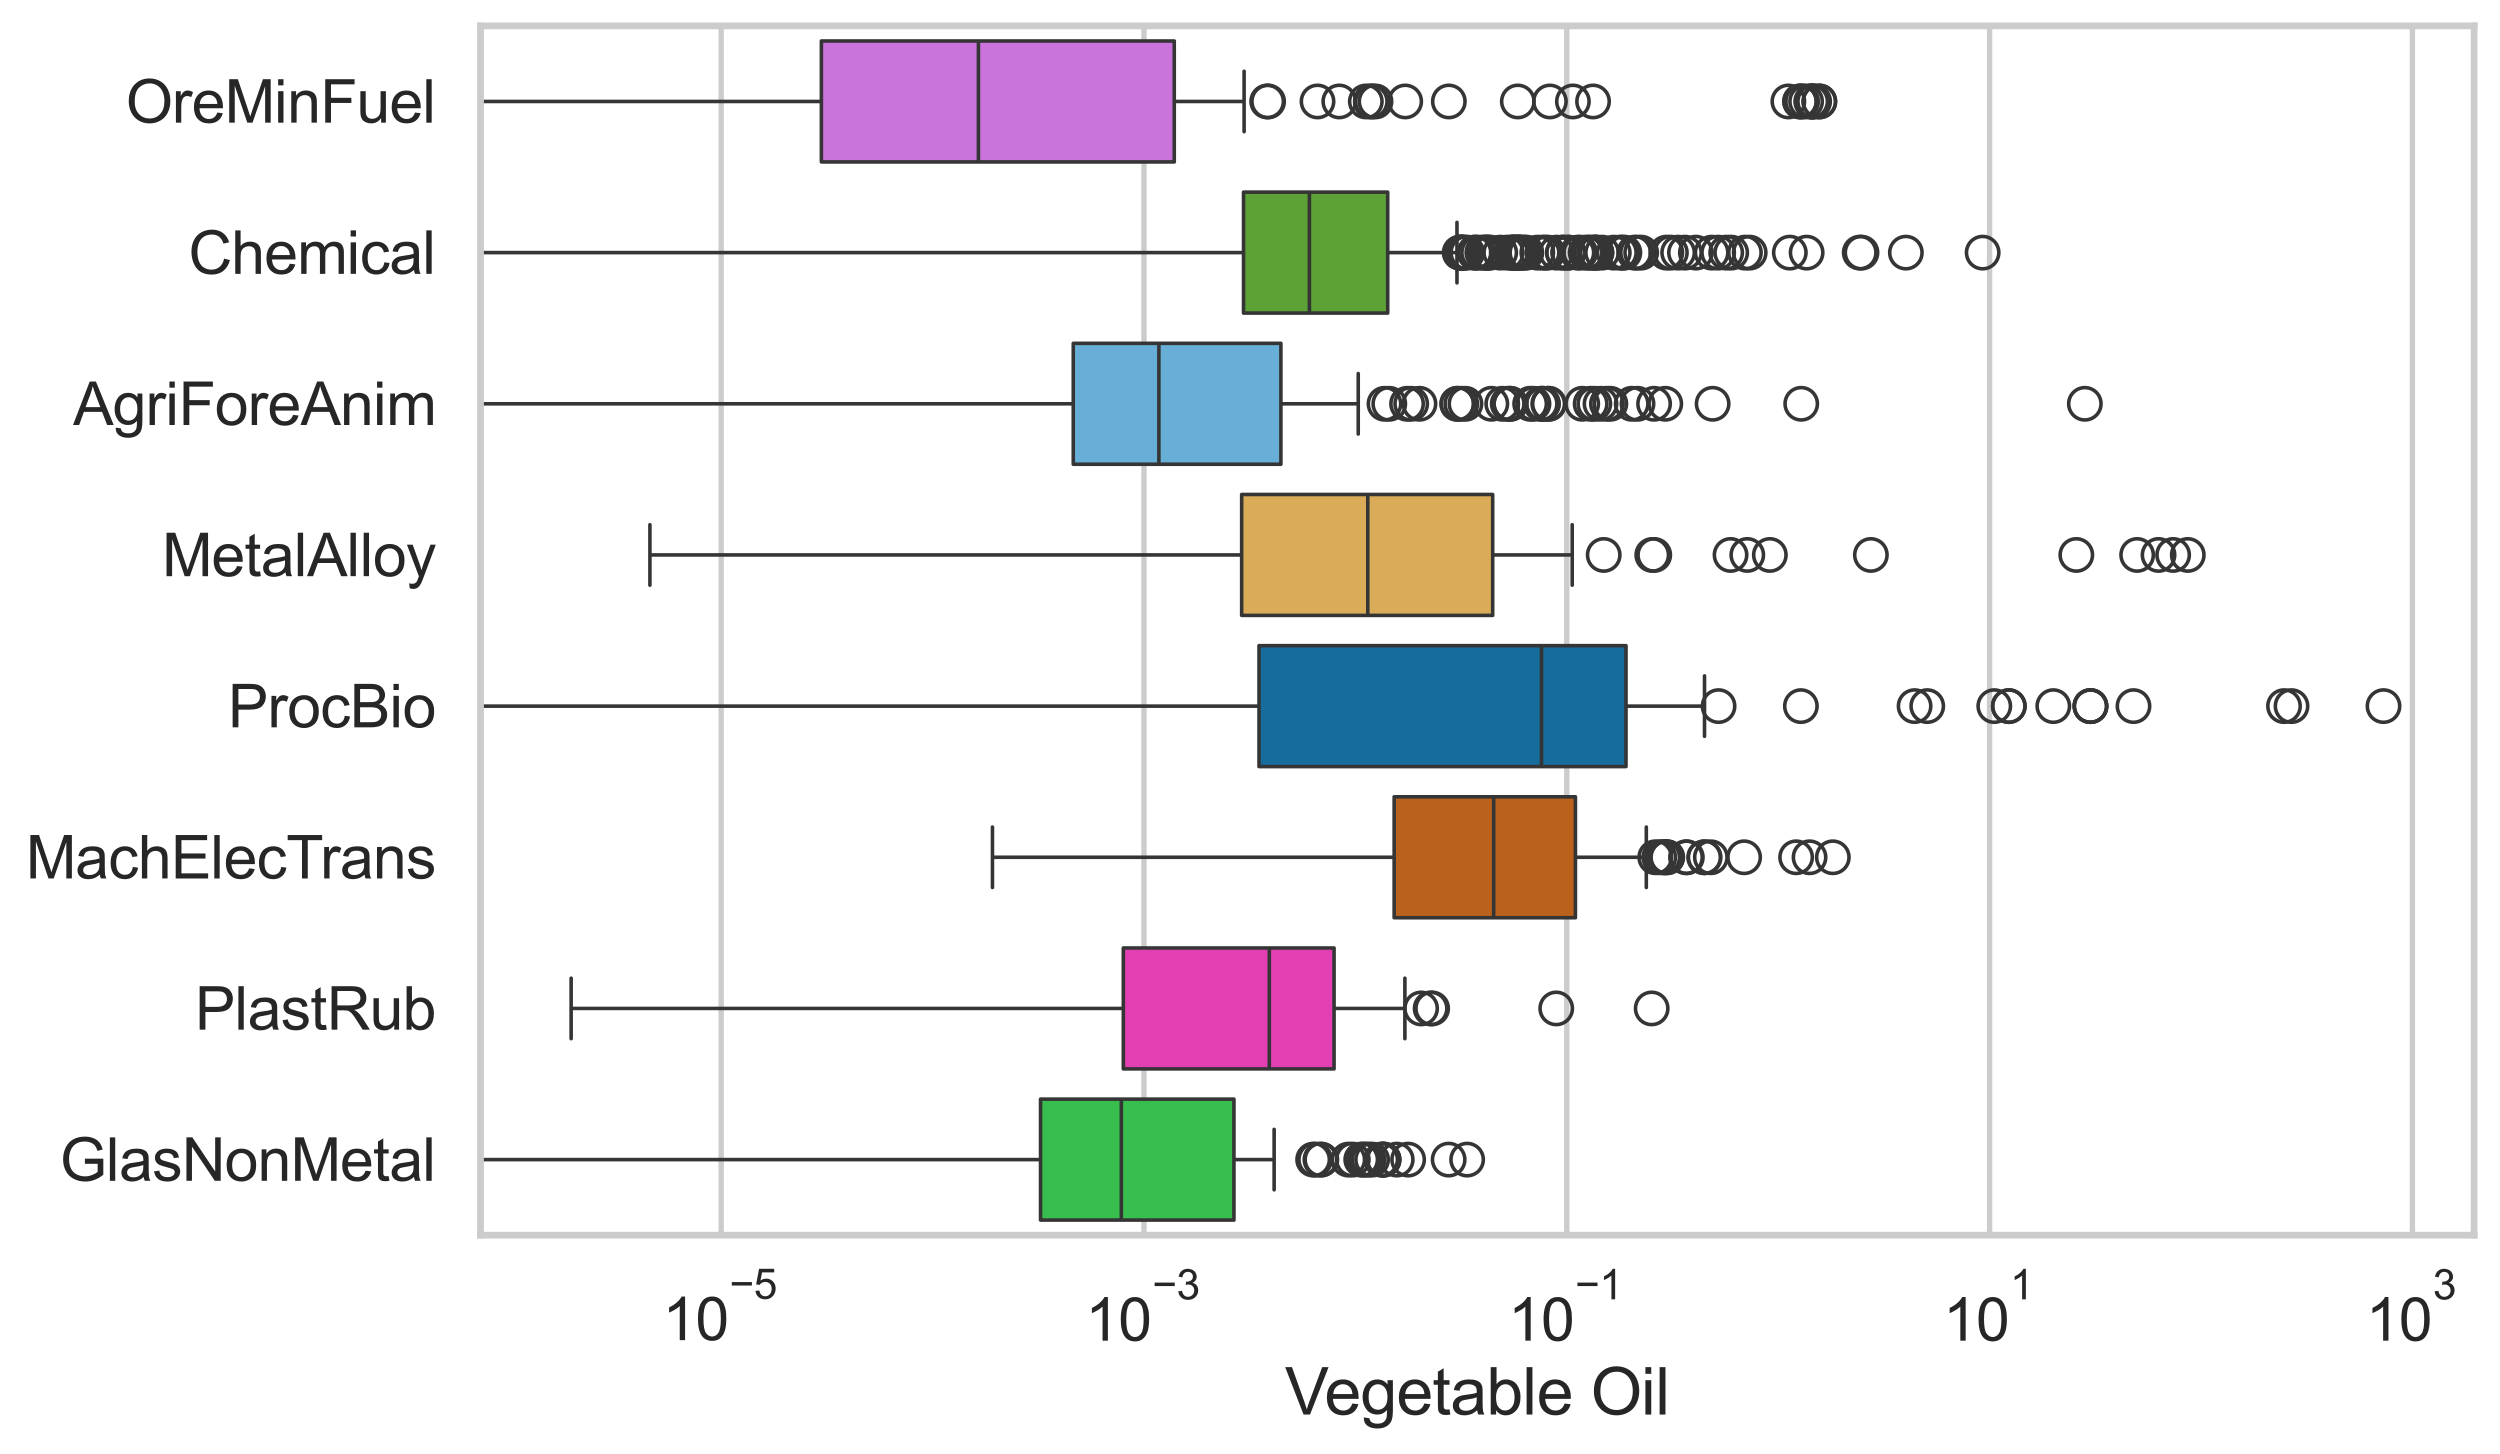 <?xml version="1.0" encoding="utf-8" standalone="no"?>
<!DOCTYPE svg PUBLIC "-//W3C//DTD SVG 1.1//EN"
  "http://www.w3.org/Graphics/SVG/1.1/DTD/svg11.dtd">
<svg xmlns:xlink="http://www.w3.org/1999/xlink" width="695.577pt" height="404.563pt" viewBox="0 0 695.577 404.563" xmlns="http://www.w3.org/2000/svg" version="1.1">
 <defs>
  <style type="text/css">*{stroke-linejoin: round; stroke-linecap: butt}</style>
 </defs>
 <g id="figure_1">
  <g id="patch_1">
   <path d="M 0 404.563 
L 695.577 404.563 
L 695.577 0 
L 0 0 
z
" style="fill: #ffffff"/>
  </g>
  <g id="axes_1">
   <g id="patch_2">
    <path d="M 133.697 343.665 
L 688.377 343.665 
L 688.377 7.2 
L 133.697 7.2 
z
" style="fill: #ffffff"/>
   </g>
   <g id="matplotlib.axis_1">
    <g id="xtick_1">
     <g id="line2d_1">
      <path d="M 200.653 343.665 
L 200.653 7.2 
" clip-path="url(#pd3e1c66677)" style="fill: none; stroke: #cccccc; stroke-width: 1.5; stroke-linecap: round"/>
     </g>
     <g id="text_1">
      <!-- $\mathdefault{10^{-5}}$ -->
      <g style="fill: #262626" transform="translate(184.318 373.015) scale(0.165 -0.165)">
       <defs>
        <path id="ArialMT-31" d="M 2384 0 
L 1822 0 
L 1822 3584 
Q 1619 3391 1289 3197 
Q 959 3003 697 2906 
L 697 3450 
Q 1169 3672 1522 3987 
Q 1875 4303 2022 4600 
L 2384 4600 
L 2384 0 
z
" transform="scale(0.016)"/>
        <path id="ArialMT-30" d="M 266 2259 
Q 266 3072 433 3567 
Q 600 4063 929 4331 
Q 1259 4600 1759 4600 
Q 2128 4600 2406 4451 
Q 2684 4303 2865 4023 
Q 3047 3744 3150 3342 
Q 3253 2941 3253 2259 
Q 3253 1453 3087 958 
Q 2922 463 2592 192 
Q 2263 -78 1759 -78 
Q 1097 -78 719 397 
Q 266 969 266 2259 
z
M 844 2259 
Q 844 1131 1108 757 
Q 1372 384 1759 384 
Q 2147 384 2411 759 
Q 2675 1134 2675 2259 
Q 2675 3391 2411 3762 
Q 2147 4134 1753 4134 
Q 1366 4134 1134 3806 
Q 844 3388 844 2259 
z
" transform="scale(0.016)"/>
        <path id="ArialMT-2212" d="M 3381 1997 
L 356 1997 
L 356 2522 
L 3381 2522 
L 3381 1997 
z
" transform="scale(0.016)"/>
        <path id="ArialMT-35" d="M 266 1200 
L 856 1250 
Q 922 819 1161 601 
Q 1400 384 1738 384 
Q 2144 384 2425 690 
Q 2706 997 2706 1503 
Q 2706 1984 2436 2262 
Q 2166 2541 1728 2541 
Q 1456 2541 1237 2417 
Q 1019 2294 894 2097 
L 366 2166 
L 809 4519 
L 3088 4519 
L 3088 3981 
L 1259 3981 
L 1013 2750 
Q 1425 3038 1878 3038 
Q 2478 3038 2890 2622 
Q 3303 2206 3303 1553 
Q 3303 931 2941 478 
Q 2500 -78 1738 -78 
Q 1113 -78 717 272 
Q 322 622 266 1200 
z
" transform="scale(0.016)"/>
       </defs>
       <use xlink:href="#ArialMT-31" transform="translate(0 0.88)"/>
       <use xlink:href="#ArialMT-30" transform="translate(55.615 0.88)"/>
       <use xlink:href="#ArialMT-2212" transform="translate(112.973 70.573) scale(0.7)"/>
       <use xlink:href="#ArialMT-35" transform="translate(153.852 70.573) scale(0.7)"/>
      </g>
     </g>
    </g>
    <g id="xtick_2">
     <g id="line2d_2">
      <path d="M 318.29 343.665 
L 318.29 7.2 
" clip-path="url(#pd3e1c66677)" style="fill: none; stroke: #cccccc; stroke-width: 1.5; stroke-linecap: round"/>
     </g>
     <g id="text_2">
      <!-- $\mathdefault{10^{-3}}$ -->
      <g style="fill: #262626" transform="translate(301.955 373.18) scale(0.165 -0.165)">
       <defs>
        <path id="ArialMT-33" d="M 269 1209 
L 831 1284 
Q 928 806 1161 595 
Q 1394 384 1728 384 
Q 2125 384 2398 659 
Q 2672 934 2672 1341 
Q 2672 1728 2419 1979 
Q 2166 2231 1775 2231 
Q 1616 2231 1378 2169 
L 1441 2663 
Q 1497 2656 1531 2656 
Q 1891 2656 2178 2843 
Q 2466 3031 2466 3422 
Q 2466 3731 2256 3934 
Q 2047 4138 1716 4138 
Q 1388 4138 1169 3931 
Q 950 3725 888 3313 
L 325 3413 
Q 428 3978 793 4289 
Q 1159 4600 1703 4600 
Q 2078 4600 2393 4439 
Q 2709 4278 2876 4000 
Q 3044 3722 3044 3409 
Q 3044 3113 2884 2869 
Q 2725 2625 2413 2481 
Q 2819 2388 3044 2092 
Q 3269 1797 3269 1353 
Q 3269 753 2831 336 
Q 2394 -81 1725 -81 
Q 1122 -81 723 278 
Q 325 638 269 1209 
z
" transform="scale(0.016)"/>
       </defs>
       <use xlink:href="#ArialMT-31" transform="translate(0 0.994)"/>
       <use xlink:href="#ArialMT-30" transform="translate(55.615 0.994)"/>
       <use xlink:href="#ArialMT-2212" transform="translate(112.973 70.688) scale(0.7)"/>
       <use xlink:href="#ArialMT-33" transform="translate(153.852 70.688) scale(0.7)"/>
      </g>
     </g>
    </g>
    <g id="xtick_3">
     <g id="line2d_3">
      <path d="M 435.927 343.665 
L 435.927 7.2 
" clip-path="url(#pd3e1c66677)" style="fill: none; stroke: #cccccc; stroke-width: 1.5; stroke-linecap: round"/>
     </g>
     <g id="text_3">
      <!-- $\mathdefault{10^{-1}}$ -->
      <g style="fill: #262626" transform="translate(419.592 373.18) scale(0.165 -0.165)">
       <use xlink:href="#ArialMT-31" transform="translate(0 0.994)"/>
       <use xlink:href="#ArialMT-30" transform="translate(55.615 0.994)"/>
       <use xlink:href="#ArialMT-2212" transform="translate(112.973 70.688) scale(0.7)"/>
       <use xlink:href="#ArialMT-31" transform="translate(153.852 70.688) scale(0.7)"/>
      </g>
     </g>
    </g>
    <g id="xtick_4">
     <g id="line2d_4">
      <path d="M 553.563 343.665 
L 553.563 7.2 
" clip-path="url(#pd3e1c66677)" style="fill: none; stroke: #cccccc; stroke-width: 1.5; stroke-linecap: round"/>
     </g>
     <g id="text_4">
      <!-- $\mathdefault{10^{1}}$ -->
      <g style="fill: #262626" transform="translate(540.611 373.18) scale(0.165 -0.165)">
       <use xlink:href="#ArialMT-31" transform="translate(0 0.994)"/>
       <use xlink:href="#ArialMT-30" transform="translate(55.615 0.994)"/>
       <use xlink:href="#ArialMT-31" transform="translate(112.973 70.688) scale(0.7)"/>
      </g>
     </g>
    </g>
    <g id="xtick_5">
     <g id="line2d_5">
      <path d="M 671.2 343.665 
L 671.2 7.2 
" clip-path="url(#pd3e1c66677)" style="fill: none; stroke: #cccccc; stroke-width: 1.5; stroke-linecap: round"/>
     </g>
     <g id="text_5">
      <!-- $\mathdefault{10^{3}}$ -->
      <g style="fill: #262626" transform="translate(658.248 373.18) scale(0.165 -0.165)">
       <use xlink:href="#ArialMT-31" transform="translate(0 0.994)"/>
       <use xlink:href="#ArialMT-30" transform="translate(55.615 0.994)"/>
       <use xlink:href="#ArialMT-33" transform="translate(112.973 70.688) scale(0.7)"/>
      </g>
     </g>
    </g>
    <g id="text_6">
     <!-- Vegetable Oil -->
     <g style="fill: #262626" transform="translate(357.5 393.574) scale(0.18 -0.18)">
      <defs>
       <path id="ArialMT-56" d="M 1803 0 
L 28 4581 
L 684 4581 
L 1875 1253 
Q 2019 853 2116 503 
Q 2222 878 2363 1253 
L 3600 4581 
L 4219 4581 
L 2425 0 
L 1803 0 
z
" transform="scale(0.016)"/>
       <path id="ArialMT-65" d="M 2694 1069 
L 3275 997 
Q 3138 488 2766 206 
Q 2394 -75 1816 -75 
Q 1088 -75 661 373 
Q 234 822 234 1631 
Q 234 2469 665 2931 
Q 1097 3394 1784 3394 
Q 2450 3394 2872 2941 
Q 3294 2488 3294 1666 
Q 3294 1616 3291 1516 
L 816 1516 
Q 847 969 1125 678 
Q 1403 388 1819 388 
Q 2128 388 2347 550 
Q 2566 713 2694 1069 
z
M 847 1978 
L 2700 1978 
Q 2663 2397 2488 2606 
Q 2219 2931 1791 2931 
Q 1403 2931 1139 2672 
Q 875 2413 847 1978 
z
" transform="scale(0.016)"/>
       <path id="ArialMT-67" d="M 319 -275 
L 866 -356 
Q 900 -609 1056 -725 
Q 1266 -881 1628 -881 
Q 2019 -881 2231 -725 
Q 2444 -569 2519 -288 
Q 2563 -116 2559 434 
Q 2191 0 1641 0 
Q 956 0 581 494 
Q 206 988 206 1678 
Q 206 2153 378 2554 
Q 550 2956 876 3175 
Q 1203 3394 1644 3394 
Q 2231 3394 2613 2919 
L 2613 3319 
L 3131 3319 
L 3131 450 
Q 3131 -325 2973 -648 
Q 2816 -972 2473 -1159 
Q 2131 -1347 1631 -1347 
Q 1038 -1347 672 -1080 
Q 306 -813 319 -275 
z
M 784 1719 
Q 784 1066 1043 766 
Q 1303 466 1694 466 
Q 2081 466 2343 764 
Q 2606 1063 2606 1700 
Q 2606 2309 2336 2618 
Q 2066 2928 1684 2928 
Q 1309 2928 1046 2623 
Q 784 2319 784 1719 
z
" transform="scale(0.016)"/>
       <path id="ArialMT-74" d="M 1650 503 
L 1731 6 
Q 1494 -44 1306 -44 
Q 1000 -44 831 53 
Q 663 150 594 308 
Q 525 466 525 972 
L 525 2881 
L 113 2881 
L 113 3319 
L 525 3319 
L 525 4141 
L 1084 4478 
L 1084 3319 
L 1650 3319 
L 1650 2881 
L 1084 2881 
L 1084 941 
Q 1084 700 1114 631 
Q 1144 563 1211 522 
Q 1278 481 1403 481 
Q 1497 481 1650 503 
z
" transform="scale(0.016)"/>
       <path id="ArialMT-61" d="M 2588 409 
Q 2275 144 1986 34 
Q 1697 -75 1366 -75 
Q 819 -75 525 192 
Q 231 459 231 875 
Q 231 1119 342 1320 
Q 453 1522 633 1644 
Q 813 1766 1038 1828 
Q 1203 1872 1538 1913 
Q 2219 1994 2541 2106 
Q 2544 2222 2544 2253 
Q 2544 2597 2384 2738 
Q 2169 2928 1744 2928 
Q 1347 2928 1158 2789 
Q 969 2650 878 2297 
L 328 2372 
Q 403 2725 575 2942 
Q 747 3159 1072 3276 
Q 1397 3394 1825 3394 
Q 2250 3394 2515 3294 
Q 2781 3194 2906 3042 
Q 3031 2891 3081 2659 
Q 3109 2516 3109 2141 
L 3109 1391 
Q 3109 606 3145 398 
Q 3181 191 3288 0 
L 2700 0 
Q 2613 175 2588 409 
z
M 2541 1666 
Q 2234 1541 1622 1453 
Q 1275 1403 1131 1340 
Q 988 1278 909 1158 
Q 831 1038 831 891 
Q 831 666 1001 516 
Q 1172 366 1500 366 
Q 1825 366 2078 508 
Q 2331 650 2450 897 
Q 2541 1088 2541 1459 
L 2541 1666 
z
" transform="scale(0.016)"/>
       <path id="ArialMT-62" d="M 941 0 
L 419 0 
L 419 4581 
L 981 4581 
L 981 2947 
Q 1338 3394 1891 3394 
Q 2197 3394 2470 3270 
Q 2744 3147 2920 2923 
Q 3097 2700 3197 2384 
Q 3297 2069 3297 1709 
Q 3297 856 2875 390 
Q 2453 -75 1863 -75 
Q 1275 -75 941 416 
L 941 0 
z
M 934 1684 
Q 934 1088 1097 822 
Q 1363 388 1816 388 
Q 2184 388 2453 708 
Q 2722 1028 2722 1663 
Q 2722 2313 2464 2622 
Q 2206 2931 1841 2931 
Q 1472 2931 1203 2611 
Q 934 2291 934 1684 
z
" transform="scale(0.016)"/>
       <path id="ArialMT-6c" d="M 409 0 
L 409 4581 
L 972 4581 
L 972 0 
L 409 0 
z
" transform="scale(0.016)"/>
       <path id="ArialMT-20" transform="scale(0.016)"/>
       <path id="ArialMT-4f" d="M 309 2231 
Q 309 3372 921 4017 
Q 1534 4663 2503 4663 
Q 3138 4663 3647 4359 
Q 4156 4056 4423 3514 
Q 4691 2972 4691 2284 
Q 4691 1588 4409 1038 
Q 4128 488 3612 205 
Q 3097 -78 2500 -78 
Q 1853 -78 1343 234 
Q 834 547 571 1087 
Q 309 1628 309 2231 
z
M 934 2222 
Q 934 1394 1379 917 
Q 1825 441 2497 441 
Q 3181 441 3623 922 
Q 4066 1403 4066 2288 
Q 4066 2847 3877 3264 
Q 3688 3681 3323 3911 
Q 2959 4141 2506 4141 
Q 1863 4141 1398 3698 
Q 934 3256 934 2222 
z
" transform="scale(0.016)"/>
       <path id="ArialMT-69" d="M 425 3934 
L 425 4581 
L 988 4581 
L 988 3934 
L 425 3934 
z
M 425 0 
L 425 3319 
L 988 3319 
L 988 0 
L 425 0 
z
" transform="scale(0.016)"/>
      </defs>
      <use xlink:href="#ArialMT-56"/>
      <use xlink:href="#ArialMT-65" transform="translate(61.199 0)"/>
      <use xlink:href="#ArialMT-67" transform="translate(116.814 0)"/>
      <use xlink:href="#ArialMT-65" transform="translate(172.43 0)"/>
      <use xlink:href="#ArialMT-74" transform="translate(228.045 0)"/>
      <use xlink:href="#ArialMT-61" transform="translate(255.828 0)"/>
      <use xlink:href="#ArialMT-62" transform="translate(311.443 0)"/>
      <use xlink:href="#ArialMT-6c" transform="translate(367.059 0)"/>
      <use xlink:href="#ArialMT-65" transform="translate(389.275 0)"/>
      <use xlink:href="#ArialMT-20" transform="translate(444.891 0)"/>
      <use xlink:href="#ArialMT-4f" transform="translate(472.674 0)"/>
      <use xlink:href="#ArialMT-69" transform="translate(550.457 0)"/>
      <use xlink:href="#ArialMT-6c" transform="translate(572.674 0)"/>
     </g>
    </g>
   </g>
   <g id="matplotlib.axis_2">
    <g id="ytick_1">
     <g id="text_7">
      <!-- OreMinFuel -->
      <g style="fill: #262626" transform="translate(35.013 34.134) scale(0.165 -0.165)">
       <defs>
        <path id="ArialMT-72" d="M 416 0 
L 416 3319 
L 922 3319 
L 922 2816 
Q 1116 3169 1280 3281 
Q 1444 3394 1641 3394 
Q 1925 3394 2219 3213 
L 2025 2691 
Q 1819 2813 1613 2813 
Q 1428 2813 1281 2702 
Q 1134 2591 1072 2394 
Q 978 2094 978 1738 
L 978 0 
L 416 0 
z
" transform="scale(0.016)"/>
        <path id="ArialMT-4d" d="M 475 0 
L 475 4581 
L 1388 4581 
L 2472 1338 
Q 2622 884 2691 659 
Q 2769 909 2934 1394 
L 4031 4581 
L 4847 4581 
L 4847 0 
L 4263 0 
L 4263 3834 
L 2931 0 
L 2384 0 
L 1059 3900 
L 1059 0 
L 475 0 
z
" transform="scale(0.016)"/>
        <path id="ArialMT-6e" d="M 422 0 
L 422 3319 
L 928 3319 
L 928 2847 
Q 1294 3394 1984 3394 
Q 2284 3394 2536 3286 
Q 2788 3178 2913 3003 
Q 3038 2828 3088 2588 
Q 3119 2431 3119 2041 
L 3119 0 
L 2556 0 
L 2556 2019 
Q 2556 2363 2490 2533 
Q 2425 2703 2258 2804 
Q 2091 2906 1866 2906 
Q 1506 2906 1245 2678 
Q 984 2450 984 1813 
L 984 0 
L 422 0 
z
" transform="scale(0.016)"/>
        <path id="ArialMT-46" d="M 525 0 
L 525 4581 
L 3616 4581 
L 3616 4041 
L 1131 4041 
L 1131 2622 
L 3281 2622 
L 3281 2081 
L 1131 2081 
L 1131 0 
L 525 0 
z
" transform="scale(0.016)"/>
        <path id="ArialMT-75" d="M 2597 0 
L 2597 488 
Q 2209 -75 1544 -75 
Q 1250 -75 995 37 
Q 741 150 617 320 
Q 494 491 444 738 
Q 409 903 409 1263 
L 409 3319 
L 972 3319 
L 972 1478 
Q 972 1038 1006 884 
Q 1059 663 1231 536 
Q 1403 409 1656 409 
Q 1909 409 2131 539 
Q 2353 669 2445 892 
Q 2538 1116 2538 1541 
L 2538 3319 
L 3100 3319 
L 3100 0 
L 2597 0 
z
" transform="scale(0.016)"/>
       </defs>
       <use xlink:href="#ArialMT-4f"/>
       <use xlink:href="#ArialMT-72" transform="translate(77.783 0)"/>
       <use xlink:href="#ArialMT-65" transform="translate(111.084 0)"/>
       <use xlink:href="#ArialMT-4d" transform="translate(166.699 0)"/>
       <use xlink:href="#ArialMT-69" transform="translate(250 0)"/>
       <use xlink:href="#ArialMT-6e" transform="translate(272.217 0)"/>
       <use xlink:href="#ArialMT-46" transform="translate(327.832 0)"/>
       <use xlink:href="#ArialMT-75" transform="translate(388.916 0)"/>
       <use xlink:href="#ArialMT-65" transform="translate(444.531 0)"/>
       <use xlink:href="#ArialMT-6c" transform="translate(500.146 0)"/>
      </g>
     </g>
    </g>
    <g id="ytick_2">
     <g id="text_8">
      <!-- Chemical -->
      <g style="fill: #262626" transform="translate(52.428 76.192) scale(0.165 -0.165)">
       <defs>
        <path id="ArialMT-43" d="M 3763 1606 
L 4369 1453 
Q 4178 706 3683 314 
Q 3188 -78 2472 -78 
Q 1731 -78 1267 223 
Q 803 525 561 1097 
Q 319 1669 319 2325 
Q 319 3041 592 3573 
Q 866 4106 1370 4382 
Q 1875 4659 2481 4659 
Q 3169 4659 3637 4309 
Q 4106 3959 4291 3325 
L 3694 3184 
Q 3534 3684 3231 3912 
Q 2928 4141 2469 4141 
Q 1941 4141 1586 3887 
Q 1231 3634 1087 3207 
Q 944 2781 944 2328 
Q 944 1744 1114 1308 
Q 1284 872 1643 656 
Q 2003 441 2422 441 
Q 2931 441 3284 734 
Q 3638 1028 3763 1606 
z
" transform="scale(0.016)"/>
        <path id="ArialMT-68" d="M 422 0 
L 422 4581 
L 984 4581 
L 984 2938 
Q 1378 3394 1978 3394 
Q 2347 3394 2619 3248 
Q 2891 3103 3008 2847 
Q 3125 2591 3125 2103 
L 3125 0 
L 2563 0 
L 2563 2103 
Q 2563 2525 2380 2717 
Q 2197 2909 1863 2909 
Q 1613 2909 1392 2779 
Q 1172 2650 1078 2428 
Q 984 2206 984 1816 
L 984 0 
L 422 0 
z
" transform="scale(0.016)"/>
        <path id="ArialMT-6d" d="M 422 0 
L 422 3319 
L 925 3319 
L 925 2853 
Q 1081 3097 1340 3245 
Q 1600 3394 1931 3394 
Q 2300 3394 2536 3241 
Q 2772 3088 2869 2813 
Q 3263 3394 3894 3394 
Q 4388 3394 4653 3120 
Q 4919 2847 4919 2278 
L 4919 0 
L 4359 0 
L 4359 2091 
Q 4359 2428 4304 2576 
Q 4250 2725 4106 2815 
Q 3963 2906 3769 2906 
Q 3419 2906 3187 2673 
Q 2956 2441 2956 1928 
L 2956 0 
L 2394 0 
L 2394 2156 
Q 2394 2531 2256 2718 
Q 2119 2906 1806 2906 
Q 1569 2906 1367 2781 
Q 1166 2656 1075 2415 
Q 984 2175 984 1722 
L 984 0 
L 422 0 
z
" transform="scale(0.016)"/>
        <path id="ArialMT-63" d="M 2588 1216 
L 3141 1144 
Q 3050 572 2676 248 
Q 2303 -75 1759 -75 
Q 1078 -75 664 370 
Q 250 816 250 1647 
Q 250 2184 428 2587 
Q 606 2991 970 3192 
Q 1334 3394 1763 3394 
Q 2303 3394 2647 3120 
Q 2991 2847 3088 2344 
L 2541 2259 
Q 2463 2594 2264 2762 
Q 2066 2931 1784 2931 
Q 1359 2931 1093 2626 
Q 828 2322 828 1663 
Q 828 994 1084 691 
Q 1341 388 1753 388 
Q 2084 388 2306 591 
Q 2528 794 2588 1216 
z
" transform="scale(0.016)"/>
       </defs>
       <use xlink:href="#ArialMT-43"/>
       <use xlink:href="#ArialMT-68" transform="translate(72.217 0)"/>
       <use xlink:href="#ArialMT-65" transform="translate(127.832 0)"/>
       <use xlink:href="#ArialMT-6d" transform="translate(183.447 0)"/>
       <use xlink:href="#ArialMT-69" transform="translate(266.748 0)"/>
       <use xlink:href="#ArialMT-63" transform="translate(288.965 0)"/>
       <use xlink:href="#ArialMT-61" transform="translate(338.965 0)"/>
       <use xlink:href="#ArialMT-6c" transform="translate(394.58 0)"/>
      </g>
     </g>
    </g>
    <g id="ytick_3">
     <g id="text_9">
      <!-- AgriForeAnim -->
      <g style="fill: #262626" transform="translate(20.341 118.25) scale(0.165 -0.165)">
       <defs>
        <path id="ArialMT-41" d="M -9 0 
L 1750 4581 
L 2403 4581 
L 4278 0 
L 3588 0 
L 3053 1388 
L 1138 1388 
L 634 0 
L -9 0 
z
M 1313 1881 
L 2866 1881 
L 2388 3150 
Q 2169 3728 2063 4100 
Q 1975 3659 1816 3225 
L 1313 1881 
z
" transform="scale(0.016)"/>
        <path id="ArialMT-6f" d="M 213 1659 
Q 213 2581 725 3025 
Q 1153 3394 1769 3394 
Q 2453 3394 2887 2945 
Q 3322 2497 3322 1706 
Q 3322 1066 3130 698 
Q 2938 331 2570 128 
Q 2203 -75 1769 -75 
Q 1072 -75 642 372 
Q 213 819 213 1659 
z
M 791 1659 
Q 791 1022 1069 705 
Q 1347 388 1769 388 
Q 2188 388 2466 706 
Q 2744 1025 2744 1678 
Q 2744 2294 2464 2611 
Q 2184 2928 1769 2928 
Q 1347 2928 1069 2612 
Q 791 2297 791 1659 
z
" transform="scale(0.016)"/>
       </defs>
       <use xlink:href="#ArialMT-41"/>
       <use xlink:href="#ArialMT-67" transform="translate(66.699 0)"/>
       <use xlink:href="#ArialMT-72" transform="translate(122.314 0)"/>
       <use xlink:href="#ArialMT-69" transform="translate(155.615 0)"/>
       <use xlink:href="#ArialMT-46" transform="translate(177.832 0)"/>
       <use xlink:href="#ArialMT-6f" transform="translate(238.916 0)"/>
       <use xlink:href="#ArialMT-72" transform="translate(294.531 0)"/>
       <use xlink:href="#ArialMT-65" transform="translate(327.832 0)"/>
       <use xlink:href="#ArialMT-41" transform="translate(383.447 0)"/>
       <use xlink:href="#ArialMT-6e" transform="translate(450.146 0)"/>
       <use xlink:href="#ArialMT-69" transform="translate(505.762 0)"/>
       <use xlink:href="#ArialMT-6d" transform="translate(527.979 0)"/>
      </g>
     </g>
    </g>
    <g id="ytick_4">
     <g id="text_10">
      <!-- MetalAlloy -->
      <g style="fill: #262626" transform="translate(45.088 160.308) scale(0.165 -0.165)">
       <defs>
        <path id="ArialMT-79" d="M 397 -1278 
L 334 -750 
Q 519 -800 656 -800 
Q 844 -800 956 -737 
Q 1069 -675 1141 -563 
Q 1194 -478 1313 -144 
Q 1328 -97 1363 -6 
L 103 3319 
L 709 3319 
L 1400 1397 
Q 1534 1031 1641 628 
Q 1738 1016 1872 1384 
L 2581 3319 
L 3144 3319 
L 1881 -56 
Q 1678 -603 1566 -809 
Q 1416 -1088 1222 -1217 
Q 1028 -1347 759 -1347 
Q 597 -1347 397 -1278 
z
" transform="scale(0.016)"/>
       </defs>
       <use xlink:href="#ArialMT-4d"/>
       <use xlink:href="#ArialMT-65" transform="translate(83.301 0)"/>
       <use xlink:href="#ArialMT-74" transform="translate(138.916 0)"/>
       <use xlink:href="#ArialMT-61" transform="translate(166.699 0)"/>
       <use xlink:href="#ArialMT-6c" transform="translate(222.314 0)"/>
       <use xlink:href="#ArialMT-41" transform="translate(244.531 0)"/>
       <use xlink:href="#ArialMT-6c" transform="translate(311.23 0)"/>
       <use xlink:href="#ArialMT-6c" transform="translate(333.447 0)"/>
       <use xlink:href="#ArialMT-6f" transform="translate(355.664 0)"/>
       <use xlink:href="#ArialMT-79" transform="translate(411.279 0)"/>
      </g>
     </g>
    </g>
    <g id="ytick_5">
     <g id="text_11">
      <!-- ProcBio -->
      <g style="fill: #262626" transform="translate(63.424 202.366) scale(0.165 -0.165)">
       <defs>
        <path id="ArialMT-50" d="M 494 0 
L 494 4581 
L 2222 4581 
Q 2678 4581 2919 4538 
Q 3256 4481 3484 4323 
Q 3713 4166 3852 3881 
Q 3991 3597 3991 3256 
Q 3991 2672 3619 2267 
Q 3247 1863 2275 1863 
L 1100 1863 
L 1100 0 
L 494 0 
z
M 1100 2403 
L 2284 2403 
Q 2872 2403 3119 2622 
Q 3366 2841 3366 3238 
Q 3366 3525 3220 3729 
Q 3075 3934 2838 4000 
Q 2684 4041 2272 4041 
L 1100 4041 
L 1100 2403 
z
" transform="scale(0.016)"/>
        <path id="ArialMT-42" d="M 469 0 
L 469 4581 
L 2188 4581 
Q 2713 4581 3030 4442 
Q 3347 4303 3526 4014 
Q 3706 3725 3706 3409 
Q 3706 3116 3547 2856 
Q 3388 2597 3066 2438 
Q 3481 2316 3704 2022 
Q 3928 1728 3928 1328 
Q 3928 1006 3792 729 
Q 3656 453 3456 303 
Q 3256 153 2954 76 
Q 2653 0 2216 0 
L 469 0 
z
M 1075 2656 
L 2066 2656 
Q 2469 2656 2644 2709 
Q 2875 2778 2992 2937 
Q 3109 3097 3109 3338 
Q 3109 3566 3000 3739 
Q 2891 3913 2687 3977 
Q 2484 4041 1991 4041 
L 1075 4041 
L 1075 2656 
z
M 1075 541 
L 2216 541 
Q 2509 541 2628 563 
Q 2838 600 2978 687 
Q 3119 775 3209 942 
Q 3300 1109 3300 1328 
Q 3300 1584 3169 1773 
Q 3038 1963 2805 2039 
Q 2572 2116 2134 2116 
L 1075 2116 
L 1075 541 
z
" transform="scale(0.016)"/>
       </defs>
       <use xlink:href="#ArialMT-50"/>
       <use xlink:href="#ArialMT-72" transform="translate(66.699 0)"/>
       <use xlink:href="#ArialMT-6f" transform="translate(100 0)"/>
       <use xlink:href="#ArialMT-63" transform="translate(155.615 0)"/>
       <use xlink:href="#ArialMT-42" transform="translate(205.615 0)"/>
       <use xlink:href="#ArialMT-69" transform="translate(272.314 0)"/>
       <use xlink:href="#ArialMT-6f" transform="translate(294.531 0)"/>
      </g>
     </g>
    </g>
    <g id="ytick_6">
     <g id="text_12">
      <!-- MachElecTrans -->
      <g style="fill: #262626" transform="translate(7.2 244.425) scale(0.165 -0.165)">
       <defs>
        <path id="ArialMT-45" d="M 506 0 
L 506 4581 
L 3819 4581 
L 3819 4041 
L 1113 4041 
L 1113 2638 
L 3647 2638 
L 3647 2100 
L 1113 2100 
L 1113 541 
L 3925 541 
L 3925 0 
L 506 0 
z
" transform="scale(0.016)"/>
        <path id="ArialMT-54" d="M 1659 0 
L 1659 4041 
L 150 4041 
L 150 4581 
L 3781 4581 
L 3781 4041 
L 2266 4041 
L 2266 0 
L 1659 0 
z
" transform="scale(0.016)"/>
        <path id="ArialMT-73" d="M 197 991 
L 753 1078 
Q 800 744 1014 566 
Q 1228 388 1613 388 
Q 2000 388 2187 545 
Q 2375 703 2375 916 
Q 2375 1106 2209 1216 
Q 2094 1291 1634 1406 
Q 1016 1563 777 1677 
Q 538 1791 414 1992 
Q 291 2194 291 2438 
Q 291 2659 392 2848 
Q 494 3038 669 3163 
Q 800 3259 1026 3326 
Q 1253 3394 1513 3394 
Q 1903 3394 2198 3281 
Q 2494 3169 2634 2976 
Q 2775 2784 2828 2463 
L 2278 2388 
Q 2241 2644 2061 2787 
Q 1881 2931 1553 2931 
Q 1166 2931 1000 2803 
Q 834 2675 834 2503 
Q 834 2394 903 2306 
Q 972 2216 1119 2156 
Q 1203 2125 1616 2013 
Q 2213 1853 2448 1751 
Q 2684 1650 2818 1456 
Q 2953 1263 2953 975 
Q 2953 694 2789 445 
Q 2625 197 2315 61 
Q 2006 -75 1616 -75 
Q 969 -75 630 194 
Q 291 463 197 991 
z
" transform="scale(0.016)"/>
       </defs>
       <use xlink:href="#ArialMT-4d"/>
       <use xlink:href="#ArialMT-61" transform="translate(83.301 0)"/>
       <use xlink:href="#ArialMT-63" transform="translate(138.916 0)"/>
       <use xlink:href="#ArialMT-68" transform="translate(188.916 0)"/>
       <use xlink:href="#ArialMT-45" transform="translate(244.531 0)"/>
       <use xlink:href="#ArialMT-6c" transform="translate(311.23 0)"/>
       <use xlink:href="#ArialMT-65" transform="translate(333.447 0)"/>
       <use xlink:href="#ArialMT-63" transform="translate(389.062 0)"/>
       <use xlink:href="#ArialMT-54" transform="translate(439.062 0)"/>
       <use xlink:href="#ArialMT-72" transform="translate(496.396 0)"/>
       <use xlink:href="#ArialMT-61" transform="translate(529.697 0)"/>
       <use xlink:href="#ArialMT-6e" transform="translate(585.312 0)"/>
       <use xlink:href="#ArialMT-73" transform="translate(640.928 0)"/>
      </g>
     </g>
    </g>
    <g id="ytick_7">
     <g id="text_13">
      <!-- PlastRub -->
      <g style="fill: #262626" transform="translate(54.248 286.483) scale(0.165 -0.165)">
       <defs>
        <path id="ArialMT-52" d="M 503 0 
L 503 4581 
L 2534 4581 
Q 3147 4581 3465 4457 
Q 3784 4334 3975 4021 
Q 4166 3709 4166 3331 
Q 4166 2844 3850 2509 
Q 3534 2175 2875 2084 
Q 3116 1969 3241 1856 
Q 3506 1613 3744 1247 
L 4541 0 
L 3778 0 
L 3172 953 
Q 2906 1366 2734 1584 
Q 2563 1803 2427 1890 
Q 2291 1978 2150 2013 
Q 2047 2034 1813 2034 
L 1109 2034 
L 1109 0 
L 503 0 
z
M 1109 2559 
L 2413 2559 
Q 2828 2559 3062 2645 
Q 3297 2731 3419 2920 
Q 3541 3109 3541 3331 
Q 3541 3656 3305 3865 
Q 3069 4075 2559 4075 
L 1109 4075 
L 1109 2559 
z
" transform="scale(0.016)"/>
       </defs>
       <use xlink:href="#ArialMT-50"/>
       <use xlink:href="#ArialMT-6c" transform="translate(66.699 0)"/>
       <use xlink:href="#ArialMT-61" transform="translate(88.916 0)"/>
       <use xlink:href="#ArialMT-73" transform="translate(144.531 0)"/>
       <use xlink:href="#ArialMT-74" transform="translate(194.531 0)"/>
       <use xlink:href="#ArialMT-52" transform="translate(222.314 0)"/>
       <use xlink:href="#ArialMT-75" transform="translate(294.531 0)"/>
       <use xlink:href="#ArialMT-62" transform="translate(350.146 0)"/>
      </g>
     </g>
    </g>
    <g id="ytick_8">
     <g id="text_14">
      <!-- GlasNonMetal -->
      <g style="fill: #262626" transform="translate(16.659 328.541) scale(0.165 -0.165)">
       <defs>
        <path id="ArialMT-47" d="M 2638 1797 
L 2638 2334 
L 4578 2338 
L 4578 638 
Q 4131 281 3656 101 
Q 3181 -78 2681 -78 
Q 2006 -78 1454 211 
Q 903 500 622 1047 
Q 341 1594 341 2269 
Q 341 2938 620 3517 
Q 900 4097 1425 4378 
Q 1950 4659 2634 4659 
Q 3131 4659 3532 4498 
Q 3934 4338 4162 4050 
Q 4391 3763 4509 3300 
L 3963 3150 
Q 3859 3500 3706 3700 
Q 3553 3900 3268 4020 
Q 2984 4141 2638 4141 
Q 2222 4141 1919 4014 
Q 1616 3888 1430 3681 
Q 1244 3475 1141 3228 
Q 966 2803 966 2306 
Q 966 1694 1177 1281 
Q 1388 869 1791 669 
Q 2194 469 2647 469 
Q 3041 469 3416 620 
Q 3791 772 3984 944 
L 3984 1797 
L 2638 1797 
z
" transform="scale(0.016)"/>
        <path id="ArialMT-4e" d="M 488 0 
L 488 4581 
L 1109 4581 
L 3516 984 
L 3516 4581 
L 4097 4581 
L 4097 0 
L 3475 0 
L 1069 3600 
L 1069 0 
L 488 0 
z
" transform="scale(0.016)"/>
       </defs>
       <use xlink:href="#ArialMT-47"/>
       <use xlink:href="#ArialMT-6c" transform="translate(77.783 0)"/>
       <use xlink:href="#ArialMT-61" transform="translate(100 0)"/>
       <use xlink:href="#ArialMT-73" transform="translate(155.615 0)"/>
       <use xlink:href="#ArialMT-4e" transform="translate(205.615 0)"/>
       <use xlink:href="#ArialMT-6f" transform="translate(277.832 0)"/>
       <use xlink:href="#ArialMT-6e" transform="translate(333.447 0)"/>
       <use xlink:href="#ArialMT-4d" transform="translate(389.062 0)"/>
       <use xlink:href="#ArialMT-65" transform="translate(472.363 0)"/>
       <use xlink:href="#ArialMT-74" transform="translate(527.979 0)"/>
       <use xlink:href="#ArialMT-61" transform="translate(555.762 0)"/>
       <use xlink:href="#ArialMT-6c" transform="translate(611.377 0)"/>
      </g>
     </g>
    </g>
   </g>
   <g id="patch_3">
    <path d="M 228.534 11.406 
L 228.534 45.052 
L 326.718 45.052 
L 326.718 11.406 
L 228.534 11.406 
z
" clip-path="url(#pd3e1c66677)" style="fill: #ca74db; stroke: #353535; stroke-linejoin: miter"/>
   </g>
   <g id="line2d_6">
    <path d="M 228.534 28.229 
L -1 28.229 
" clip-path="url(#pd3e1c66677)" style="fill: none; stroke: #353535"/>
   </g>
   <g id="line2d_7">
    <path d="M 326.718 28.229 
L 346.148 28.229 
" clip-path="url(#pd3e1c66677)" style="fill: none; stroke: #353535"/>
   </g>
   <g id="line2d_8">
    <path clip-path="url(#pd3e1c66677)" style="fill: none; stroke: #353535; stroke-linecap: round"/>
   </g>
   <g id="line2d_9">
    <path d="M 346.148 19.817 
L 346.148 36.641 
" clip-path="url(#pd3e1c66677)" style="fill: none; stroke: #353535; stroke-linecap: round"/>
   </g>
   <g id="line2d_10">
    <defs>
     <path id="m4ed02b292d" d="M 0 4.5 
C 1.193 4.5 2.338 4.026 3.182 3.182 
C 4.026 2.338 4.5 1.193 4.5 0 
C 4.5 -1.193 4.026 -2.338 3.182 -3.182 
C 2.338 -4.026 1.193 -4.5 0 -4.5 
C -1.193 -4.5 -2.338 -4.026 -3.182 -3.182 
C -4.026 -2.338 -4.5 -1.193 -4.5 0 
C -4.5 1.193 -4.026 2.338 -3.182 3.182 
C -2.338 4.026 -1.193 4.5 0 4.5 
z
" style="stroke: #353535"/>
    </defs>
    <g clip-path="url(#pd3e1c66677)">
     <use xlink:href="#m4ed02b292d" x="500.85" y="28.229" style="fill-opacity: 0; stroke: #353535"/>
     <use xlink:href="#m4ed02b292d" x="502.516" y="28.229" style="fill-opacity: 0; stroke: #353535"/>
     <use xlink:href="#m4ed02b292d" x="504.192" y="28.229" style="fill-opacity: 0; stroke: #353535"/>
     <use xlink:href="#m4ed02b292d" x="390.973" y="28.229" style="fill-opacity: 0; stroke: #353535"/>
     <use xlink:href="#m4ed02b292d" x="403.113" y="28.229" style="fill-opacity: 0; stroke: #353535"/>
     <use xlink:href="#m4ed02b292d" x="497.579" y="28.229" style="fill-opacity: 0; stroke: #353535"/>
     <use xlink:href="#m4ed02b292d" x="352.83" y="28.229" style="fill-opacity: 0; stroke: #353535"/>
     <use xlink:href="#m4ed02b292d" x="381.402" y="28.229" style="fill-opacity: 0; stroke: #353535"/>
     <use xlink:href="#m4ed02b292d" x="504.187" y="28.229" style="fill-opacity: 0; stroke: #353535"/>
     <use xlink:href="#m4ed02b292d" x="382.705" y="28.229" style="fill-opacity: 0; stroke: #353535"/>
     <use xlink:href="#m4ed02b292d" x="422.307" y="28.229" style="fill-opacity: 0; stroke: #353535"/>
     <use xlink:href="#m4ed02b292d" x="431.232" y="28.229" style="fill-opacity: 0; stroke: #353535"/>
     <use xlink:href="#m4ed02b292d" x="503.934" y="28.229" style="fill-opacity: 0; stroke: #353535"/>
     <use xlink:href="#m4ed02b292d" x="506.204" y="28.229" style="fill-opacity: 0; stroke: #353535"/>
     <use xlink:href="#m4ed02b292d" x="352.573" y="28.229" style="fill-opacity: 0; stroke: #353535"/>
     <use xlink:href="#m4ed02b292d" x="506.198" y="28.229" style="fill-opacity: 0; stroke: #353535"/>
     <use xlink:href="#m4ed02b292d" x="372.632" y="28.229" style="fill-opacity: 0; stroke: #353535"/>
     <use xlink:href="#m4ed02b292d" x="381.686" y="28.229" style="fill-opacity: 0; stroke: #353535"/>
     <use xlink:href="#m4ed02b292d" x="380.016" y="28.229" style="fill-opacity: 0; stroke: #353535"/>
     <use xlink:href="#m4ed02b292d" x="504.169" y="28.229" style="fill-opacity: 0; stroke: #353535"/>
     <use xlink:href="#m4ed02b292d" x="366.576" y="28.229" style="fill-opacity: 0; stroke: #353535"/>
     <use xlink:href="#m4ed02b292d" x="443.235" y="28.229" style="fill-opacity: 0; stroke: #353535"/>
     <use xlink:href="#m4ed02b292d" x="501.408" y="28.229" style="fill-opacity: 0; stroke: #353535"/>
     <use xlink:href="#m4ed02b292d" x="437.628" y="28.229" style="fill-opacity: 0; stroke: #353535"/>
     <use xlink:href="#m4ed02b292d" x="504.749" y="28.229" style="fill-opacity: 0; stroke: #353535"/>
     <use xlink:href="#m4ed02b292d" x="500.831" y="28.229" style="fill-opacity: 0; stroke: #353535"/>
    </g>
   </g>
   <g id="patch_4">
    <path d="M 345.987 53.464 
L 345.987 87.11 
L 386.102 87.11 
L 386.102 53.464 
L 345.987 53.464 
z
" clip-path="url(#pd3e1c66677)" style="fill: #5ca236; stroke: #353535; stroke-linejoin: miter"/>
   </g>
   <g id="line2d_11">
    <path d="M 345.987 70.287 
L -1 70.287 
" clip-path="url(#pd3e1c66677)" style="fill: none; stroke: #353535"/>
   </g>
   <g id="line2d_12">
    <path d="M 386.102 70.287 
L 405.376 70.287 
" clip-path="url(#pd3e1c66677)" style="fill: none; stroke: #353535"/>
   </g>
   <g id="line2d_13">
    <path clip-path="url(#pd3e1c66677)" style="fill: none; stroke: #353535; stroke-linecap: round"/>
   </g>
   <g id="line2d_14">
    <path d="M 405.376 61.875 
L 405.376 78.699 
" clip-path="url(#pd3e1c66677)" style="fill: none; stroke: #353535; stroke-linecap: round"/>
   </g>
   <g id="line2d_15">
    <g clip-path="url(#pd3e1c66677)">
     <use xlink:href="#m4ed02b292d" x="517.92" y="70.287" style="fill-opacity: 0; stroke: #353535"/>
     <use xlink:href="#m4ed02b292d" x="421.037" y="70.287" style="fill-opacity: 0; stroke: #353535"/>
     <use xlink:href="#m4ed02b292d" x="485.495" y="70.287" style="fill-opacity: 0; stroke: #353535"/>
     <use xlink:href="#m4ed02b292d" x="441.93" y="70.287" style="fill-opacity: 0; stroke: #353535"/>
     <use xlink:href="#m4ed02b292d" x="480.283" y="70.287" style="fill-opacity: 0; stroke: #353535"/>
     <use xlink:href="#m4ed02b292d" x="421.265" y="70.287" style="fill-opacity: 0; stroke: #353535"/>
     <use xlink:href="#m4ed02b292d" x="413.259" y="70.287" style="fill-opacity: 0; stroke: #353535"/>
     <use xlink:href="#m4ed02b292d" x="436.399" y="70.287" style="fill-opacity: 0; stroke: #353535"/>
     <use xlink:href="#m4ed02b292d" x="422.586" y="70.287" style="fill-opacity: 0; stroke: #353535"/>
     <use xlink:href="#m4ed02b292d" x="455.466" y="70.287" style="fill-opacity: 0; stroke: #353535"/>
     <use xlink:href="#m4ed02b292d" x="497.983" y="70.287" style="fill-opacity: 0; stroke: #353535"/>
     <use xlink:href="#m4ed02b292d" x="471.847" y="70.287" style="fill-opacity: 0; stroke: #353535"/>
     <use xlink:href="#m4ed02b292d" x="417.411" y="70.287" style="fill-opacity: 0; stroke: #353535"/>
     <use xlink:href="#m4ed02b292d" x="422.1" y="70.287" style="fill-opacity: 0; stroke: #353535"/>
     <use xlink:href="#m4ed02b292d" x="517.437" y="70.287" style="fill-opacity: 0; stroke: #353535"/>
     <use xlink:href="#m4ed02b292d" x="424.683" y="70.287" style="fill-opacity: 0; stroke: #353535"/>
     <use xlink:href="#m4ed02b292d" x="427.727" y="70.287" style="fill-opacity: 0; stroke: #353535"/>
     <use xlink:href="#m4ed02b292d" x="441.19" y="70.287" style="fill-opacity: 0; stroke: #353535"/>
     <use xlink:href="#m4ed02b292d" x="478.05" y="70.287" style="fill-opacity: 0; stroke: #353535"/>
     <use xlink:href="#m4ed02b292d" x="407.231" y="70.287" style="fill-opacity: 0; stroke: #353535"/>
     <use xlink:href="#m4ed02b292d" x="451.951" y="70.287" style="fill-opacity: 0; stroke: #353535"/>
     <use xlink:href="#m4ed02b292d" x="419.23" y="70.287" style="fill-opacity: 0; stroke: #353535"/>
     <use xlink:href="#m4ed02b292d" x="420.471" y="70.287" style="fill-opacity: 0; stroke: #353535"/>
     <use xlink:href="#m4ed02b292d" x="410.366" y="70.287" style="fill-opacity: 0; stroke: #353535"/>
     <use xlink:href="#m4ed02b292d" x="551.634" y="70.287" style="fill-opacity: 0; stroke: #353535"/>
     <use xlink:href="#m4ed02b292d" x="406.14" y="70.287" style="fill-opacity: 0; stroke: #353535"/>
     <use xlink:href="#m4ed02b292d" x="444.19" y="70.287" style="fill-opacity: 0; stroke: #353535"/>
     <use xlink:href="#m4ed02b292d" x="438.898" y="70.287" style="fill-opacity: 0; stroke: #353535"/>
     <use xlink:href="#m4ed02b292d" x="466.909" y="70.287" style="fill-opacity: 0; stroke: #353535"/>
     <use xlink:href="#m4ed02b292d" x="434.848" y="70.287" style="fill-opacity: 0; stroke: #353535"/>
     <use xlink:href="#m4ed02b292d" x="463.635" y="70.287" style="fill-opacity: 0; stroke: #353535"/>
     <use xlink:href="#m4ed02b292d" x="420.55" y="70.287" style="fill-opacity: 0; stroke: #353535"/>
     <use xlink:href="#m4ed02b292d" x="422.557" y="70.287" style="fill-opacity: 0; stroke: #353535"/>
     <use xlink:href="#m4ed02b292d" x="424.116" y="70.287" style="fill-opacity: 0; stroke: #353535"/>
     <use xlink:href="#m4ed02b292d" x="468.811" y="70.287" style="fill-opacity: 0; stroke: #353535"/>
     <use xlink:href="#m4ed02b292d" x="450.706" y="70.287" style="fill-opacity: 0; stroke: #353535"/>
     <use xlink:href="#m4ed02b292d" x="406.623" y="70.287" style="fill-opacity: 0; stroke: #353535"/>
     <use xlink:href="#m4ed02b292d" x="423.393" y="70.287" style="fill-opacity: 0; stroke: #353535"/>
     <use xlink:href="#m4ed02b292d" x="436.315" y="70.287" style="fill-opacity: 0; stroke: #353535"/>
     <use xlink:href="#m4ed02b292d" x="422.945" y="70.287" style="fill-opacity: 0; stroke: #353535"/>
     <use xlink:href="#m4ed02b292d" x="413.982" y="70.287" style="fill-opacity: 0; stroke: #353535"/>
     <use xlink:href="#m4ed02b292d" x="439.658" y="70.287" style="fill-opacity: 0; stroke: #353535"/>
     <use xlink:href="#m4ed02b292d" x="410.28" y="70.287" style="fill-opacity: 0; stroke: #353535"/>
     <use xlink:href="#m4ed02b292d" x="464.892" y="70.287" style="fill-opacity: 0; stroke: #353535"/>
     <use xlink:href="#m4ed02b292d" x="429.898" y="70.287" style="fill-opacity: 0; stroke: #353535"/>
     <use xlink:href="#m4ed02b292d" x="486.818" y="70.287" style="fill-opacity: 0; stroke: #353535"/>
     <use xlink:href="#m4ed02b292d" x="429.2" y="70.287" style="fill-opacity: 0; stroke: #353535"/>
     <use xlink:href="#m4ed02b292d" x="444.142" y="70.287" style="fill-opacity: 0; stroke: #353535"/>
     <use xlink:href="#m4ed02b292d" x="408.23" y="70.287" style="fill-opacity: 0; stroke: #353535"/>
     <use xlink:href="#m4ed02b292d" x="454.714" y="70.287" style="fill-opacity: 0; stroke: #353535"/>
     <use xlink:href="#m4ed02b292d" x="433.06" y="70.287" style="fill-opacity: 0; stroke: #353535"/>
     <use xlink:href="#m4ed02b292d" x="445.743" y="70.287" style="fill-opacity: 0; stroke: #353535"/>
     <use xlink:href="#m4ed02b292d" x="442.632" y="70.287" style="fill-opacity: 0; stroke: #353535"/>
     <use xlink:href="#m4ed02b292d" x="530.272" y="70.287" style="fill-opacity: 0; stroke: #353535"/>
     <use xlink:href="#m4ed02b292d" x="406.62" y="70.287" style="fill-opacity: 0; stroke: #353535"/>
     <use xlink:href="#m4ed02b292d" x="434.871" y="70.287" style="fill-opacity: 0; stroke: #353535"/>
     <use xlink:href="#m4ed02b292d" x="421.353" y="70.287" style="fill-opacity: 0; stroke: #353535"/>
     <use xlink:href="#m4ed02b292d" x="502.659" y="70.287" style="fill-opacity: 0; stroke: #353535"/>
     <use xlink:href="#m4ed02b292d" x="443.496" y="70.287" style="fill-opacity: 0; stroke: #353535"/>
     <use xlink:href="#m4ed02b292d" x="406.536" y="70.287" style="fill-opacity: 0; stroke: #353535"/>
     <use xlink:href="#m4ed02b292d" x="430.653" y="70.287" style="fill-opacity: 0; stroke: #353535"/>
     <use xlink:href="#m4ed02b292d" x="476.23" y="70.287" style="fill-opacity: 0; stroke: #353535"/>
     <use xlink:href="#m4ed02b292d" x="456.626" y="70.287" style="fill-opacity: 0; stroke: #353535"/>
     <use xlink:href="#m4ed02b292d" x="413.95" y="70.287" style="fill-opacity: 0; stroke: #353535"/>
     <use xlink:href="#m4ed02b292d" x="421.273" y="70.287" style="fill-opacity: 0; stroke: #353535"/>
     <use xlink:href="#m4ed02b292d" x="406.253" y="70.287" style="fill-opacity: 0; stroke: #353535"/>
     <use xlink:href="#m4ed02b292d" x="481.674" y="70.287" style="fill-opacity: 0; stroke: #353535"/>
     <use xlink:href="#m4ed02b292d" x="413.254" y="70.287" style="fill-opacity: 0; stroke: #353535"/>
     <use xlink:href="#m4ed02b292d" x="412.423" y="70.287" style="fill-opacity: 0; stroke: #353535"/>
     <use xlink:href="#m4ed02b292d" x="407.387" y="70.287" style="fill-opacity: 0; stroke: #353535"/>
     <use xlink:href="#m4ed02b292d" x="451.338" y="70.287" style="fill-opacity: 0; stroke: #353535"/>
     <use xlink:href="#m4ed02b292d" x="448.998" y="70.287" style="fill-opacity: 0; stroke: #353535"/>
     <use xlink:href="#m4ed02b292d" x="414.672" y="70.287" style="fill-opacity: 0; stroke: #353535"/>
     <use xlink:href="#m4ed02b292d" x="443.818" y="70.287" style="fill-opacity: 0; stroke: #353535"/>
     <use xlink:href="#m4ed02b292d" x="422.482" y="70.287" style="fill-opacity: 0; stroke: #353535"/>
     <use xlink:href="#m4ed02b292d" x="411.248" y="70.287" style="fill-opacity: 0; stroke: #353535"/>
    </g>
   </g>
   <g id="patch_5">
    <path d="M 298.615 95.522 
L 298.615 129.168 
L 356.386 129.168 
L 356.386 95.522 
L 298.615 95.522 
z
" clip-path="url(#pd3e1c66677)" style="fill: #68afd7; stroke: #353535; stroke-linejoin: miter"/>
   </g>
   <g id="line2d_16">
    <path d="M 298.615 112.345 
L -1 112.345 
" clip-path="url(#pd3e1c66677)" style="fill: none; stroke: #353535"/>
   </g>
   <g id="line2d_17">
    <path d="M 356.386 112.345 
L 377.904 112.345 
" clip-path="url(#pd3e1c66677)" style="fill: none; stroke: #353535"/>
   </g>
   <g id="line2d_18">
    <path clip-path="url(#pd3e1c66677)" style="fill: none; stroke: #353535; stroke-linecap: round"/>
   </g>
   <g id="line2d_19">
    <path d="M 377.904 103.934 
L 377.904 120.757 
" clip-path="url(#pd3e1c66677)" style="fill: none; stroke: #353535; stroke-linecap: round"/>
   </g>
   <g id="line2d_20">
    <g clip-path="url(#pd3e1c66677)">
     <use xlink:href="#m4ed02b292d" x="429.27" y="112.345" style="fill-opacity: 0; stroke: #353535"/>
     <use xlink:href="#m4ed02b292d" x="405.495" y="112.345" style="fill-opacity: 0; stroke: #353535"/>
     <use xlink:href="#m4ed02b292d" x="414.935" y="112.345" style="fill-opacity: 0; stroke: #353535"/>
     <use xlink:href="#m4ed02b292d" x="476.503" y="112.345" style="fill-opacity: 0; stroke: #353535"/>
     <use xlink:href="#m4ed02b292d" x="430.772" y="112.345" style="fill-opacity: 0; stroke: #353535"/>
     <use xlink:href="#m4ed02b292d" x="391.495" y="112.345" style="fill-opacity: 0; stroke: #353535"/>
     <use xlink:href="#m4ed02b292d" x="394.945" y="112.345" style="fill-opacity: 0; stroke: #353535"/>
     <use xlink:href="#m4ed02b292d" x="425.742" y="112.345" style="fill-opacity: 0; stroke: #353535"/>
     <use xlink:href="#m4ed02b292d" x="419.497" y="112.345" style="fill-opacity: 0; stroke: #353535"/>
     <use xlink:href="#m4ed02b292d" x="385.216" y="112.345" style="fill-opacity: 0; stroke: #353535"/>
     <use xlink:href="#m4ed02b292d" x="501.156" y="112.345" style="fill-opacity: 0; stroke: #353535"/>
     <use xlink:href="#m4ed02b292d" x="392.634" y="112.345" style="fill-opacity: 0; stroke: #353535"/>
     <use xlink:href="#m4ed02b292d" x="430.943" y="112.345" style="fill-opacity: 0; stroke: #353535"/>
     <use xlink:href="#m4ed02b292d" x="407.733" y="112.345" style="fill-opacity: 0; stroke: #353535"/>
     <use xlink:href="#m4ed02b292d" x="405.454" y="112.345" style="fill-opacity: 0; stroke: #353535"/>
     <use xlink:href="#m4ed02b292d" x="447.102" y="112.345" style="fill-opacity: 0; stroke: #353535"/>
     <use xlink:href="#m4ed02b292d" x="429.258" y="112.345" style="fill-opacity: 0; stroke: #353535"/>
     <use xlink:href="#m4ed02b292d" x="420.195" y="112.345" style="fill-opacity: 0; stroke: #353535"/>
     <use xlink:href="#m4ed02b292d" x="420.208" y="112.345" style="fill-opacity: 0; stroke: #353535"/>
     <use xlink:href="#m4ed02b292d" x="443.596" y="112.345" style="fill-opacity: 0; stroke: #353535"/>
     <use xlink:href="#m4ed02b292d" x="448.047" y="112.345" style="fill-opacity: 0; stroke: #353535"/>
     <use xlink:href="#m4ed02b292d" x="445.314" y="112.345" style="fill-opacity: 0; stroke: #353535"/>
     <use xlink:href="#m4ed02b292d" x="460.215" y="112.345" style="fill-opacity: 0; stroke: #353535"/>
     <use xlink:href="#m4ed02b292d" x="426.657" y="112.345" style="fill-opacity: 0; stroke: #353535"/>
     <use xlink:href="#m4ed02b292d" x="440.225" y="112.345" style="fill-opacity: 0; stroke: #353535"/>
     <use xlink:href="#m4ed02b292d" x="455.606" y="112.345" style="fill-opacity: 0; stroke: #353535"/>
     <use xlink:href="#m4ed02b292d" x="442.57" y="112.345" style="fill-opacity: 0; stroke: #353535"/>
     <use xlink:href="#m4ed02b292d" x="580.07" y="112.345" style="fill-opacity: 0; stroke: #353535"/>
     <use xlink:href="#m4ed02b292d" x="406.578" y="112.345" style="fill-opacity: 0; stroke: #353535"/>
     <use xlink:href="#m4ed02b292d" x="428.664" y="112.345" style="fill-opacity: 0; stroke: #353535"/>
     <use xlink:href="#m4ed02b292d" x="453.988" y="112.345" style="fill-opacity: 0; stroke: #353535"/>
     <use xlink:href="#m4ed02b292d" x="463.33" y="112.345" style="fill-opacity: 0; stroke: #353535"/>
     <use xlink:href="#m4ed02b292d" x="386.54" y="112.345" style="fill-opacity: 0; stroke: #353535"/>
     <use xlink:href="#m4ed02b292d" x="417.977" y="112.345" style="fill-opacity: 0; stroke: #353535"/>
    </g>
   </g>
   <g id="patch_6">
    <path d="M 345.466 137.58 
L 345.466 171.226 
L 415.31 171.226 
L 415.31 137.58 
L 345.466 137.58 
z
" clip-path="url(#pd3e1c66677)" style="fill: #daac58; stroke: #353535; stroke-linejoin: miter"/>
   </g>
   <g id="line2d_21">
    <path d="M 345.466 154.403 
L 180.827 154.403 
" clip-path="url(#pd3e1c66677)" style="fill: none; stroke: #353535"/>
   </g>
   <g id="line2d_22">
    <path d="M 415.31 154.403 
L 437.439 154.403 
" clip-path="url(#pd3e1c66677)" style="fill: none; stroke: #353535"/>
   </g>
   <g id="line2d_23">
    <path d="M 180.827 145.992 
L 180.827 162.815 
" clip-path="url(#pd3e1c66677)" style="fill: none; stroke: #353535; stroke-linecap: round"/>
   </g>
   <g id="line2d_24">
    <path d="M 437.439 145.992 
L 437.439 162.815 
" clip-path="url(#pd3e1c66677)" style="fill: none; stroke: #353535; stroke-linecap: round"/>
   </g>
   <g id="line2d_25">
    <g clip-path="url(#pd3e1c66677)">
     <use xlink:href="#m4ed02b292d" x="577.696" y="154.403" style="fill-opacity: 0; stroke: #353535"/>
     <use xlink:href="#m4ed02b292d" x="460.262" y="154.403" style="fill-opacity: 0; stroke: #353535"/>
     <use xlink:href="#m4ed02b292d" x="481.49" y="154.403" style="fill-opacity: 0; stroke: #353535"/>
     <use xlink:href="#m4ed02b292d" x="608.709" y="154.403" style="fill-opacity: 0; stroke: #353535"/>
     <use xlink:href="#m4ed02b292d" x="486.15" y="154.403" style="fill-opacity: 0; stroke: #353535"/>
     <use xlink:href="#m4ed02b292d" x="594.623" y="154.403" style="fill-opacity: 0; stroke: #353535"/>
     <use xlink:href="#m4ed02b292d" x="604.633" y="154.403" style="fill-opacity: 0; stroke: #353535"/>
     <use xlink:href="#m4ed02b292d" x="459.714" y="154.403" style="fill-opacity: 0; stroke: #353535"/>
     <use xlink:href="#m4ed02b292d" x="520.534" y="154.403" style="fill-opacity: 0; stroke: #353535"/>
     <use xlink:href="#m4ed02b292d" x="600.573" y="154.403" style="fill-opacity: 0; stroke: #353535"/>
     <use xlink:href="#m4ed02b292d" x="492.427" y="154.403" style="fill-opacity: 0; stroke: #353535"/>
     <use xlink:href="#m4ed02b292d" x="446.201" y="154.403" style="fill-opacity: 0; stroke: #353535"/>
    </g>
   </g>
   <g id="patch_7">
    <path d="M 350.299 179.638 
L 350.299 213.285 
L 452.403 213.285 
L 452.403 179.638 
L 350.299 179.638 
z
" clip-path="url(#pd3e1c66677)" style="fill: #166c9c; stroke: #353535; stroke-linejoin: miter"/>
   </g>
   <g id="line2d_26">
    <path d="M 350.299 196.461 
L -1 196.461 
" clip-path="url(#pd3e1c66677)" style="fill: none; stroke: #353535"/>
   </g>
   <g id="line2d_27">
    <path d="M 452.403 196.461 
L 474.249 196.461 
" clip-path="url(#pd3e1c66677)" style="fill: none; stroke: #353535"/>
   </g>
   <g id="line2d_28">
    <path clip-path="url(#pd3e1c66677)" style="fill: none; stroke: #353535; stroke-linecap: round"/>
   </g>
   <g id="line2d_29">
    <path d="M 474.249 188.05 
L 474.249 204.873 
" clip-path="url(#pd3e1c66677)" style="fill: none; stroke: #353535; stroke-linecap: round"/>
   </g>
   <g id="line2d_30">
    <g clip-path="url(#pd3e1c66677)">
     <use xlink:href="#m4ed02b292d" x="593.604" y="196.461" style="fill-opacity: 0; stroke: #353535"/>
     <use xlink:href="#m4ed02b292d" x="501.059" y="196.461" style="fill-opacity: 0; stroke: #353535"/>
     <use xlink:href="#m4ed02b292d" x="663.164" y="196.461" style="fill-opacity: 0; stroke: #353535"/>
     <use xlink:href="#m4ed02b292d" x="554.87" y="196.461" style="fill-opacity: 0; stroke: #353535"/>
     <use xlink:href="#m4ed02b292d" x="558.919" y="196.461" style="fill-opacity: 0; stroke: #353535"/>
     <use xlink:href="#m4ed02b292d" x="635.483" y="196.461" style="fill-opacity: 0; stroke: #353535"/>
     <use xlink:href="#m4ed02b292d" x="581.632" y="196.461" style="fill-opacity: 0; stroke: #353535"/>
     <use xlink:href="#m4ed02b292d" x="571.293" y="196.461" style="fill-opacity: 0; stroke: #353535"/>
     <use xlink:href="#m4ed02b292d" x="581.632" y="196.461" style="fill-opacity: 0; stroke: #353535"/>
     <use xlink:href="#m4ed02b292d" x="558.917" y="196.461" style="fill-opacity: 0; stroke: #353535"/>
     <use xlink:href="#m4ed02b292d" x="536.216" y="196.461" style="fill-opacity: 0; stroke: #353535"/>
     <use xlink:href="#m4ed02b292d" x="637.568" y="196.461" style="fill-opacity: 0; stroke: #353535"/>
     <use xlink:href="#m4ed02b292d" x="532.701" y="196.461" style="fill-opacity: 0; stroke: #353535"/>
     <use xlink:href="#m4ed02b292d" x="581.631" y="196.461" style="fill-opacity: 0; stroke: #353535"/>
     <use xlink:href="#m4ed02b292d" x="478.157" y="196.461" style="fill-opacity: 0; stroke: #353535"/>
    </g>
   </g>
   <g id="patch_8">
    <path d="M 387.897 221.696 
L 387.897 255.343 
L 438.333 255.343 
L 438.333 221.696 
L 387.897 221.696 
z
" clip-path="url(#pd3e1c66677)" style="fill: #ba611b; stroke: #353535; stroke-linejoin: miter"/>
   </g>
   <g id="line2d_31">
    <path d="M 387.897 238.519 
L 276.132 238.519 
" clip-path="url(#pd3e1c66677)" style="fill: none; stroke: #353535"/>
   </g>
   <g id="line2d_32">
    <path d="M 438.333 238.519 
L 458.055 238.519 
" clip-path="url(#pd3e1c66677)" style="fill: none; stroke: #353535"/>
   </g>
   <g id="line2d_33">
    <path d="M 276.132 230.108 
L 276.132 246.931 
" clip-path="url(#pd3e1c66677)" style="fill: none; stroke: #353535; stroke-linecap: round"/>
   </g>
   <g id="line2d_34">
    <path d="M 458.055 230.108 
L 458.055 246.931 
" clip-path="url(#pd3e1c66677)" style="fill: none; stroke: #353535; stroke-linecap: round"/>
   </g>
   <g id="line2d_35">
    <g clip-path="url(#pd3e1c66677)">
     <use xlink:href="#m4ed02b292d" x="460.543" y="238.519" style="fill-opacity: 0; stroke: #353535"/>
     <use xlink:href="#m4ed02b292d" x="469.332" y="238.519" style="fill-opacity: 0; stroke: #353535"/>
     <use xlink:href="#m4ed02b292d" x="474.274" y="238.519" style="fill-opacity: 0; stroke: #353535"/>
     <use xlink:href="#m4ed02b292d" x="463.88" y="238.519" style="fill-opacity: 0; stroke: #353535"/>
     <use xlink:href="#m4ed02b292d" x="509.949" y="238.519" style="fill-opacity: 0; stroke: #353535"/>
     <use xlink:href="#m4ed02b292d" x="503.473" y="238.519" style="fill-opacity: 0; stroke: #353535"/>
     <use xlink:href="#m4ed02b292d" x="474.16" y="238.519" style="fill-opacity: 0; stroke: #353535"/>
     <use xlink:href="#m4ed02b292d" x="463.784" y="238.519" style="fill-opacity: 0; stroke: #353535"/>
     <use xlink:href="#m4ed02b292d" x="499.736" y="238.519" style="fill-opacity: 0; stroke: #353535"/>
     <use xlink:href="#m4ed02b292d" x="469.101" y="238.519" style="fill-opacity: 0; stroke: #353535"/>
     <use xlink:href="#m4ed02b292d" x="462.838" y="238.519" style="fill-opacity: 0; stroke: #353535"/>
     <use xlink:href="#m4ed02b292d" x="462.838" y="238.519" style="fill-opacity: 0; stroke: #353535"/>
     <use xlink:href="#m4ed02b292d" x="463.285" y="238.519" style="fill-opacity: 0; stroke: #353535"/>
     <use xlink:href="#m4ed02b292d" x="476.009" y="238.519" style="fill-opacity: 0; stroke: #353535"/>
     <use xlink:href="#m4ed02b292d" x="485.266" y="238.519" style="fill-opacity: 0; stroke: #353535"/>
     <use xlink:href="#m4ed02b292d" x="461.67" y="238.519" style="fill-opacity: 0; stroke: #353535"/>
    </g>
   </g>
   <g id="patch_9">
    <path d="M 312.542 263.754 
L 312.542 297.401 
L 371.176 297.401 
L 371.176 263.754 
L 312.542 263.754 
z
" clip-path="url(#pd3e1c66677)" style="fill: #e33eb2; stroke: #353535; stroke-linejoin: miter"/>
   </g>
   <g id="line2d_36">
    <path d="M 312.542 280.577 
L 158.91 280.577 
" clip-path="url(#pd3e1c66677)" style="fill: none; stroke: #353535"/>
   </g>
   <g id="line2d_37">
    <path d="M 371.176 280.577 
L 390.883 280.577 
" clip-path="url(#pd3e1c66677)" style="fill: none; stroke: #353535"/>
   </g>
   <g id="line2d_38">
    <path d="M 158.91 272.166 
L 158.91 288.989 
" clip-path="url(#pd3e1c66677)" style="fill: none; stroke: #353535; stroke-linecap: round"/>
   </g>
   <g id="line2d_39">
    <path d="M 390.883 272.166 
L 390.883 288.989 
" clip-path="url(#pd3e1c66677)" style="fill: none; stroke: #353535; stroke-linecap: round"/>
   </g>
   <g id="line2d_40">
    <g clip-path="url(#pd3e1c66677)">
     <use xlink:href="#m4ed02b292d" x="398.469" y="280.577" style="fill-opacity: 0; stroke: #353535"/>
     <use xlink:href="#m4ed02b292d" x="395.393" y="280.577" style="fill-opacity: 0; stroke: #353535"/>
     <use xlink:href="#m4ed02b292d" x="398.05" y="280.577" style="fill-opacity: 0; stroke: #353535"/>
     <use xlink:href="#m4ed02b292d" x="459.547" y="280.577" style="fill-opacity: 0; stroke: #353535"/>
     <use xlink:href="#m4ed02b292d" x="432.993" y="280.577" style="fill-opacity: 0; stroke: #353535"/>
    </g>
   </g>
   <g id="patch_10">
    <path d="M 289.512 305.812 
L 289.512 339.459 
L 343.32 339.459 
L 343.32 305.812 
L 289.512 305.812 
z
" clip-path="url(#pd3e1c66677)" style="fill: #38be4e; stroke: #353535; stroke-linejoin: miter"/>
   </g>
   <g id="line2d_41">
    <path d="M 289.512 322.635 
L -1 322.635 
" clip-path="url(#pd3e1c66677)" style="fill: none; stroke: #353535"/>
   </g>
   <g id="line2d_42">
    <path d="M 343.32 322.635 
L 354.504 322.635 
" clip-path="url(#pd3e1c66677)" style="fill: none; stroke: #353535"/>
   </g>
   <g id="line2d_43">
    <path clip-path="url(#pd3e1c66677)" style="fill: none; stroke: #353535; stroke-linecap: round"/>
   </g>
   <g id="line2d_44">
    <path d="M 354.504 314.224 
L 354.504 331.047 
" clip-path="url(#pd3e1c66677)" style="fill: none; stroke: #353535; stroke-linecap: round"/>
   </g>
   <g id="line2d_45">
    <g clip-path="url(#pd3e1c66677)">
     <use xlink:href="#m4ed02b292d" x="379.958" y="322.635" style="fill-opacity: 0; stroke: #353535"/>
     <use xlink:href="#m4ed02b292d" x="391.783" y="322.635" style="fill-opacity: 0; stroke: #353535"/>
     <use xlink:href="#m4ed02b292d" x="365.917" y="322.635" style="fill-opacity: 0; stroke: #353535"/>
     <use xlink:href="#m4ed02b292d" x="408.204" y="322.635" style="fill-opacity: 0; stroke: #353535"/>
     <use xlink:href="#m4ed02b292d" x="381.754" y="322.635" style="fill-opacity: 0; stroke: #353535"/>
     <use xlink:href="#m4ed02b292d" x="384.307" y="322.635" style="fill-opacity: 0; stroke: #353535"/>
     <use xlink:href="#m4ed02b292d" x="367.379" y="322.635" style="fill-opacity: 0; stroke: #353535"/>
     <use xlink:href="#m4ed02b292d" x="384.948" y="322.635" style="fill-opacity: 0; stroke: #353535"/>
     <use xlink:href="#m4ed02b292d" x="375.147" y="322.635" style="fill-opacity: 0; stroke: #353535"/>
     <use xlink:href="#m4ed02b292d" x="379.283" y="322.635" style="fill-opacity: 0; stroke: #353535"/>
     <use xlink:href="#m4ed02b292d" x="388.614" y="322.635" style="fill-opacity: 0; stroke: #353535"/>
     <use xlink:href="#m4ed02b292d" x="378.742" y="322.635" style="fill-opacity: 0; stroke: #353535"/>
     <use xlink:href="#m4ed02b292d" x="403.063" y="322.635" style="fill-opacity: 0; stroke: #353535"/>
     <use xlink:href="#m4ed02b292d" x="365.36" y="322.635" style="fill-opacity: 0; stroke: #353535"/>
     <use xlink:href="#m4ed02b292d" x="367.644" y="322.635" style="fill-opacity: 0; stroke: #353535"/>
     <use xlink:href="#m4ed02b292d" x="376.386" y="322.635" style="fill-opacity: 0; stroke: #353535"/>
     <use xlink:href="#m4ed02b292d" x="384.854" y="322.635" style="fill-opacity: 0; stroke: #353535"/>
     <use xlink:href="#m4ed02b292d" x="384.96" y="322.635" style="fill-opacity: 0; stroke: #353535"/>
     <use xlink:href="#m4ed02b292d" x="380.77" y="322.635" style="fill-opacity: 0; stroke: #353535"/>
    </g>
   </g>
   <g id="line2d_46">
    <path d="M 272.225 11.406 
L 272.225 45.052 
" clip-path="url(#pd3e1c66677)" style="fill: none; stroke: #353535"/>
   </g>
   <g id="line2d_47">
    <path d="M 364.316 53.464 
L 364.316 87.11 
" clip-path="url(#pd3e1c66677)" style="fill: none; stroke: #353535"/>
   </g>
   <g id="line2d_48">
    <path d="M 322.437 95.522 
L 322.437 129.168 
" clip-path="url(#pd3e1c66677)" style="fill: none; stroke: #353535"/>
   </g>
   <g id="line2d_49">
    <path d="M 380.559 137.58 
L 380.559 171.226 
" clip-path="url(#pd3e1c66677)" style="fill: none; stroke: #353535"/>
   </g>
   <g id="line2d_50">
    <path d="M 428.888 179.638 
L 428.888 213.285 
" clip-path="url(#pd3e1c66677)" style="fill: none; stroke: #353535"/>
   </g>
   <g id="line2d_51">
    <path d="M 415.58 221.696 
L 415.58 255.343 
" clip-path="url(#pd3e1c66677)" style="fill: none; stroke: #353535"/>
   </g>
   <g id="line2d_52">
    <path d="M 353.155 263.754 
L 353.155 297.401 
" clip-path="url(#pd3e1c66677)" style="fill: none; stroke: #353535"/>
   </g>
   <g id="line2d_53">
    <path d="M 311.989 305.812 
L 311.989 339.459 
" clip-path="url(#pd3e1c66677)" style="fill: none; stroke: #353535"/>
   </g>
   <g id="patch_11">
    <path d="M 133.697 343.665 
L 133.697 7.2 
" style="fill: none; stroke: #cccccc; stroke-width: 1.875; stroke-linejoin: miter; stroke-linecap: square"/>
   </g>
   <g id="patch_12">
    <path d="M 688.377 343.665 
L 688.377 7.2 
" style="fill: none; stroke: #cccccc; stroke-width: 1.875; stroke-linejoin: miter; stroke-linecap: square"/>
   </g>
   <g id="patch_13">
    <path d="M 133.697 343.665 
L 688.377 343.665 
" style="fill: none; stroke: #cccccc; stroke-width: 1.875; stroke-linejoin: miter; stroke-linecap: square"/>
   </g>
   <g id="patch_14">
    <path d="M 133.697 7.2 
L 688.377 7.2 
" style="fill: none; stroke: #cccccc; stroke-width: 1.875; stroke-linejoin: miter; stroke-linecap: square"/>
   </g>
  </g>
 </g>
 <defs>
  <clipPath id="pd3e1c66677">
   <rect x="133.697" y="7.2" width="554.68" height="336.465"/>
  </clipPath>
 </defs>
</svg>
